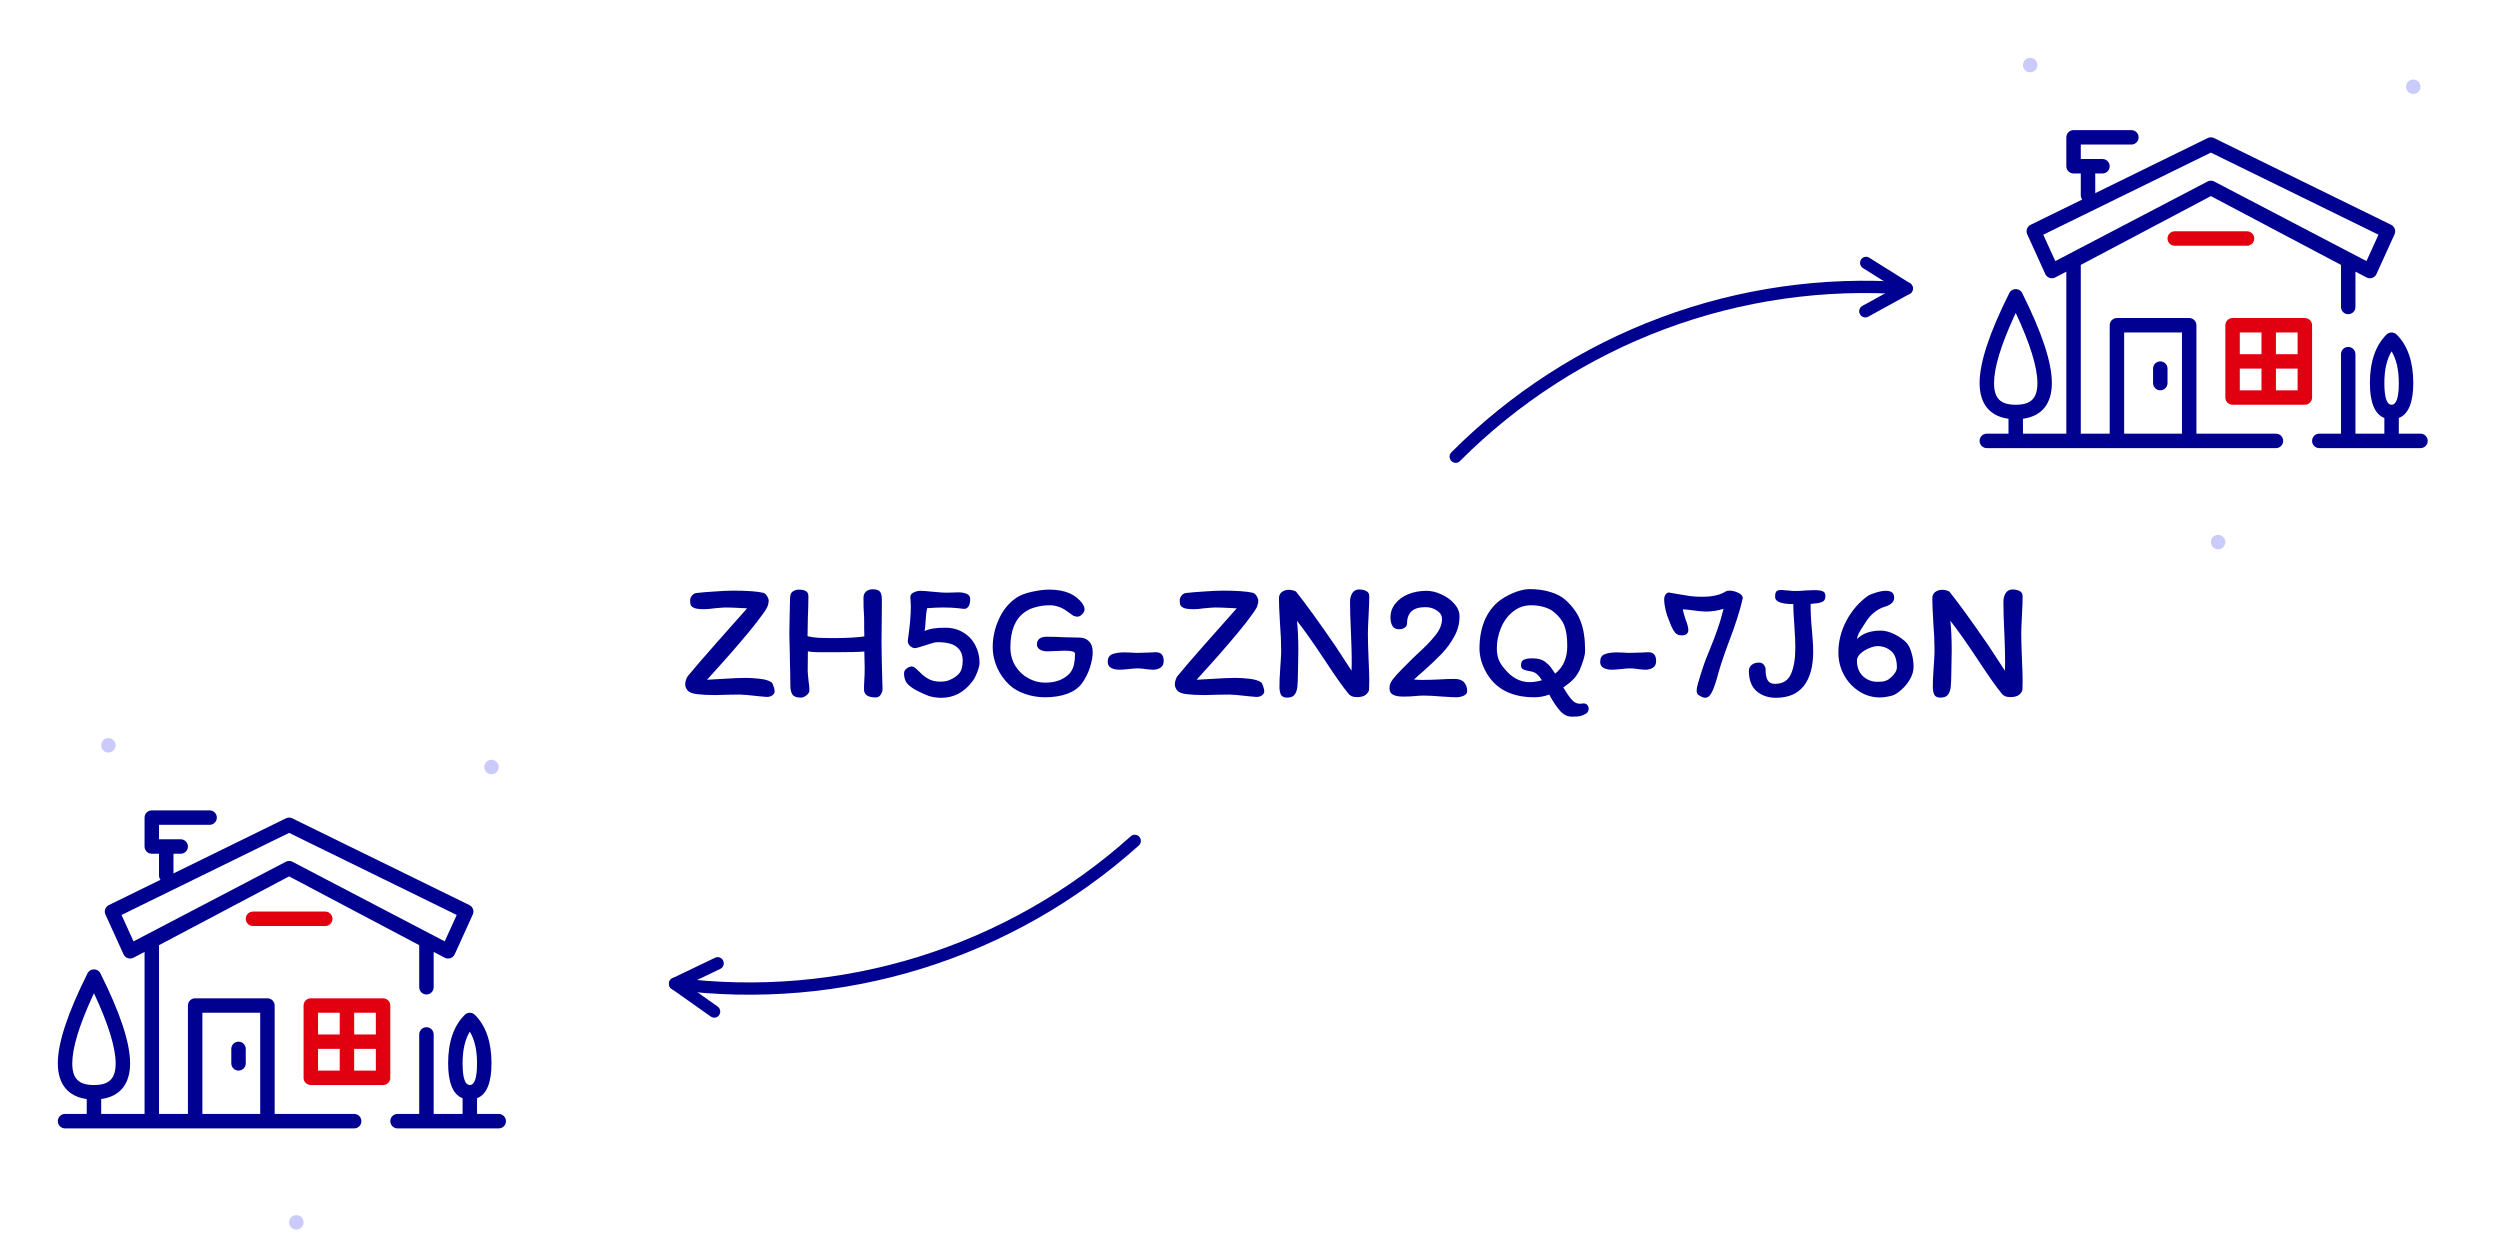 <svg width="147" height="74" viewBox="0 0 147 74" fill="none" xmlns="http://www.w3.org/2000/svg">
<path fill-rule="evenodd" clip-rule="evenodd" d="M28.9 45.525C28.666 45.525 28.475 45.334 28.475 45.1C28.475 44.866 28.666 44.675 28.9 44.675C29.134 44.675 29.325 44.866 29.325 45.1C29.325 45.334 29.134 45.525 28.9 45.525ZM17.425 72.3C17.191 72.3 17 72.109 17 71.875C17 71.641 17.191 71.45 17.425 71.45C17.659 71.45 17.85 71.641 17.85 71.875C17.85 72.109 17.659 72.3 17.425 72.3ZM6.375 44.25C6.141 44.25 5.95 44.059 5.95 43.825C5.95 43.591 6.141 43.4 6.375 43.4C6.609 43.4 6.8 43.591 6.8 43.825C6.8 44.059 6.609 44.25 6.375 44.25Z" fill="#CACAFB"/>
<path fill-rule="evenodd" clip-rule="evenodd" d="M22.525 58.7C22.76 58.7 22.95 58.89 22.95 59.125V63.375C22.95 63.61 22.76 63.8 22.525 63.8H18.275C18.04 63.8 17.85 63.61 17.85 63.375V59.125C17.85 58.89 18.04 58.7 18.275 58.7H22.525ZM19.975 61.675H18.7V62.95H19.975V61.675ZM22.1 61.675H20.825V62.95H22.1V61.675ZM19.975 59.55H18.7V60.825H19.975V59.55ZM22.1 59.55H20.825V60.825H22.1V59.55ZM19.125 53.6C19.36 53.6 19.55 53.79 19.55 54.025C19.55 54.26 19.36 54.45 19.125 54.45H14.875C14.64 54.45 14.45 54.26 14.45 54.025C14.45 53.79 14.64 53.6 14.875 53.6H19.125Z" fill="#E1000F"/>
<path fill-rule="evenodd" clip-rule="evenodd" d="M12.325 47.65C12.56 47.65 12.75 47.84 12.75 48.075C12.75 48.31 12.56 48.5 12.325 48.5H9.35V49.35H10.625C10.843 49.35 11.023 49.514 11.047 49.725L11.05 49.775C11.05 50.01 10.86 50.2 10.625 50.2H10.2V51.357L16.813 48.118L16.859 48.099C16.866 48.097 16.87 48.096 16.873 48.094C16.915 48.081 16.958 48.075 17 48.075C17.042 48.075 17.085 48.081 17.126 48.094L17.132 48.096L17.141 48.099L17.187 48.118L27.599 53.218C27.806 53.319 27.895 53.566 27.799 53.776L26.737 56.113C26.636 56.335 26.369 56.427 26.153 56.314L25.5 55.973V58.05C25.5 58.285 25.31 58.475 25.075 58.475C24.84 58.475 24.65 58.285 24.65 58.05V55.576L17 51.531L9.35 55.575V65.5H11.05V59.125C11.05 58.89 11.24 58.7 11.475 58.7H15.725C15.96 58.7 16.15 58.89 16.15 59.125V65.5H20.825C21.06 65.5 21.25 65.69 21.25 65.925C21.25 66.16 21.06 66.35 20.825 66.35H3.825C3.59 66.35 3.4 66.16 3.4 65.925C3.4 65.69 3.59 65.5 3.825 65.5H5.1L5.1 64.623C4.001 64.478 3.4 63.744 3.4 62.525C3.4 61.309 3.984 59.556 5.145 57.235L5.151 57.224L5.162 57.204L5.177 57.18C5.182 57.173 5.187 57.167 5.193 57.16C5.198 57.154 5.203 57.147 5.209 57.141C5.214 57.135 5.219 57.13 5.224 57.124C5.23 57.119 5.235 57.114 5.241 57.109C5.247 57.103 5.253 57.098 5.26 57.093L5.28 57.077L5.303 57.062L5.335 57.045L5.34 57.042C5.349 57.038 5.358 57.034 5.368 57.03L5.376 57.027L5.385 57.024C5.392 57.021 5.399 57.019 5.406 57.017C5.415 57.014 5.424 57.012 5.434 57.01L5.442 57.008C5.469 57.003 5.495 57 5.521 57H5.529C5.544 57 5.56 57.001 5.576 57.003L5.608 57.008L5.616 57.01C5.626 57.012 5.635 57.014 5.644 57.017L5.654 57.02L5.665 57.024C5.671 57.026 5.676 57.028 5.682 57.03C5.692 57.034 5.701 57.038 5.71 57.042L5.715 57.045L5.746 57.062L5.77 57.077C5.776 57.082 5.783 57.087 5.79 57.093C5.796 57.098 5.803 57.103 5.809 57.109C5.815 57.114 5.82 57.119 5.826 57.124C5.831 57.13 5.836 57.135 5.841 57.141C5.847 57.147 5.852 57.154 5.857 57.16L5.873 57.18L5.888 57.203L5.899 57.224L5.905 57.235C7.066 59.556 7.65 61.309 7.65 62.525C7.65 63.744 7.049 64.478 5.95 64.623L5.95 65.5H8.5V55.973L7.847 56.314C7.631 56.427 7.364 56.335 7.263 56.113L6.201 53.776C6.105 53.566 6.194 53.319 6.401 53.218L9.436 51.731C9.382 51.66 9.35 51.571 9.35 51.475V50.2H8.925C8.69 50.2 8.5 50.01 8.5 49.775V48.075C8.5 47.84 8.69 47.65 8.925 47.65H12.325ZM27.65 59.551C27.75 59.557 27.849 59.598 27.925 59.675C28.581 60.33 28.9 61.288 28.9 62.525C28.9 63.624 28.634 64.352 28.05 64.576L28.05 65.5H29.325C29.56 65.5 29.75 65.69 29.75 65.925C29.75 66.16 29.56 66.35 29.325 66.35H23.375C23.14 66.35 22.95 66.16 22.95 65.925C22.95 65.69 23.14 65.5 23.375 65.5H24.65V60.825C24.65 60.59 24.84 60.4 25.075 60.4C25.31 60.4 25.5 60.59 25.5 60.825V65.5H27.2L27.2 64.576C26.616 64.352 26.35 63.625 26.35 62.525C26.35 61.288 26.669 60.33 27.325 59.675C27.401 59.598 27.5 59.557 27.6 59.551H27.65ZM15.3 59.55H11.9V65.5H15.3V59.55ZM27.625 60.66L27.61 60.684C27.339 61.143 27.2 61.753 27.2 62.525C27.2 63.418 27.36 63.773 27.596 63.798L27.625 63.8L27.654 63.798C27.89 63.773 28.05 63.418 28.05 62.525C28.05 61.74 27.906 61.121 27.625 60.66ZM5.525 58.4L5.441 58.582C4.645 60.313 4.25 61.634 4.25 62.525C4.25 63.424 4.626 63.8 5.525 63.8L5.613 63.799C6.448 63.774 6.8 63.394 6.8 62.525C6.8 61.603 6.377 60.22 5.525 58.4ZM14.025 61.25C14.26 61.25 14.45 61.44 14.45 61.675V62.525C14.45 62.76 14.26 62.95 14.025 62.95C13.79 62.95 13.6 62.76 13.6 62.525V61.675C13.6 61.44 13.79 61.25 14.025 61.25ZM17 48.973L7.145 53.8L7.851 55.352L16.803 50.673L16.819 50.665L16.826 50.662L16.832 50.66L16.836 50.658L16.861 50.648C16.868 50.646 16.876 50.644 16.883 50.641C16.887 50.64 16.891 50.639 16.895 50.638L16.909 50.635C16.916 50.633 16.923 50.632 16.929 50.631C16.935 50.63 16.941 50.629 16.946 50.628L16.956 50.627C16.962 50.627 16.969 50.626 16.975 50.626L16.982 50.625L17.011 50.625L17.021 50.626C17.029 50.626 17.038 50.627 17.046 50.627C17.047 50.628 17.049 50.628 17.051 50.628C17.059 50.629 17.065 50.63 17.07 50.631C17.074 50.632 17.078 50.632 17.082 50.633L17.09 50.634L17.096 50.636C17.097 50.636 17.099 50.637 17.102 50.637C17.109 50.639 17.113 50.64 17.117 50.641C17.12 50.642 17.124 50.643 17.127 50.645L17.139 50.648L17.168 50.66L17.176 50.663L17.183 50.666L17.197 50.673L26.149 55.352L26.855 53.8L17 48.973Z" fill="#000091"/>
<path fill-rule="evenodd" clip-rule="evenodd" d="M141.9 5.525C141.666 5.525 141.475 5.334 141.475 5.1C141.475 4.866 141.666 4.675 141.9 4.675C142.134 4.675 142.325 4.866 142.325 5.1C142.325 5.334 142.134 5.525 141.9 5.525ZM130.425 32.3C130.191 32.3 130 32.109 130 31.875C130 31.641 130.191 31.45 130.425 31.45C130.659 31.45 130.85 31.641 130.85 31.875C130.85 32.109 130.659 32.3 130.425 32.3ZM119.375 4.25C119.141 4.25 118.95 4.059 118.95 3.825C118.95 3.591 119.141 3.4 119.375 3.4C119.609 3.4 119.8 3.591 119.8 3.825C119.8 4.059 119.609 4.25 119.375 4.25Z" fill="#CACAFB"/>
<path fill-rule="evenodd" clip-rule="evenodd" d="M135.525 18.7C135.76 18.7 135.95 18.89 135.95 19.125V23.375C135.95 23.61 135.76 23.8 135.525 23.8H131.275C131.04 23.8 130.85 23.61 130.85 23.375V19.125C130.85 18.89 131.04 18.7 131.275 18.7H135.525ZM132.975 21.675H131.7V22.95H132.975V21.675ZM135.1 21.675H133.825V22.95H135.1V21.675ZM132.975 19.55H131.7V20.825H132.975V19.55ZM135.1 19.55H133.825V20.825H135.1V19.55ZM132.125 13.6C132.36 13.6 132.55 13.79 132.55 14.025C132.55 14.26 132.36 14.45 132.125 14.45H127.875C127.64 14.45 127.45 14.26 127.45 14.025C127.45 13.79 127.64 13.6 127.875 13.6H132.125Z" fill="#E1000F"/>
<path fill-rule="evenodd" clip-rule="evenodd" d="M125.325 7.65C125.56 7.65 125.75 7.84 125.75 8.075C125.75 8.31 125.56 8.5 125.325 8.5H122.35V9.35H123.625C123.843 9.35 124.023 9.514 124.047 9.725L124.05 9.775C124.05 10.01 123.86 10.2 123.625 10.2H123.2V11.357L129.813 8.118L129.859 8.099C129.866 8.097 129.87 8.095 129.873 8.094C129.915 8.081 129.958 8.075 130 8.075C130.042 8.075 130.085 8.081 130.126 8.094L130.132 8.096L130.141 8.099L130.187 8.118L140.599 13.218C140.806 13.319 140.895 13.566 140.799 13.776L139.737 16.113C139.636 16.335 139.369 16.427 139.153 16.314L138.5 15.973V18.05C138.5 18.285 138.31 18.475 138.075 18.475C137.84 18.475 137.65 18.285 137.65 18.05V15.576L130 11.531L122.35 15.575V25.5H124.05V19.125C124.05 18.89 124.24 18.7 124.475 18.7H128.725C128.96 18.7 129.15 18.89 129.15 19.125V25.5H133.825C134.06 25.5 134.25 25.69 134.25 25.925C134.25 26.16 134.06 26.35 133.825 26.35H116.825C116.59 26.35 116.4 26.16 116.4 25.925C116.4 25.69 116.59 25.5 116.825 25.5H118.1L118.1 24.623C117.001 24.478 116.4 23.744 116.4 22.525C116.4 21.309 116.984 19.556 118.145 17.235L118.151 17.224L118.162 17.204L118.177 17.18C118.182 17.174 118.187 17.167 118.193 17.16C118.198 17.154 118.203 17.147 118.209 17.141C118.214 17.135 118.219 17.13 118.224 17.125C118.23 17.119 118.235 17.114 118.241 17.109C118.247 17.103 118.253 17.098 118.26 17.093L118.28 17.077L118.303 17.062L118.335 17.045L118.34 17.042C118.349 17.038 118.358 17.034 118.368 17.03L118.376 17.027L118.385 17.024C118.392 17.021 118.399 17.019 118.406 17.017C118.415 17.014 118.424 17.012 118.434 17.01L118.442 17.008C118.469 17.003 118.495 17 118.521 17H118.529C118.544 17 118.56 17.001 118.576 17.003L118.608 17.008L118.616 17.01C118.626 17.012 118.635 17.014 118.644 17.017L118.654 17.02L118.665 17.024C118.671 17.026 118.676 17.028 118.682 17.03C118.692 17.034 118.701 17.038 118.71 17.042L118.715 17.045L118.746 17.062L118.77 17.077C118.776 17.082 118.783 17.087 118.79 17.093C118.797 17.098 118.803 17.103 118.809 17.109C118.815 17.114 118.82 17.119 118.826 17.124C118.831 17.13 118.836 17.135 118.841 17.141C118.847 17.147 118.852 17.154 118.857 17.16L118.873 17.18L118.888 17.203L118.899 17.224L118.905 17.235C120.066 19.556 120.65 21.309 120.65 22.525C120.65 23.744 120.049 24.478 118.95 24.623L118.95 25.5H121.5V15.973L120.847 16.314C120.631 16.427 120.364 16.335 120.263 16.113L119.201 13.776C119.105 13.566 119.194 13.319 119.401 13.218L122.436 11.731C122.382 11.66 122.35 11.571 122.35 11.475V10.2H121.925C121.69 10.2 121.5 10.01 121.5 9.775V8.075C121.5 7.84 121.69 7.65 121.925 7.65H125.325ZM140.65 19.551C140.75 19.557 140.849 19.598 140.926 19.674C141.581 20.33 141.9 21.288 141.9 22.525C141.9 23.624 141.634 24.352 141.05 24.576L141.05 25.5H142.325C142.56 25.5 142.75 25.69 142.75 25.925C142.75 26.16 142.56 26.35 142.325 26.35H136.375C136.14 26.35 135.95 26.16 135.95 25.925C135.95 25.69 136.14 25.5 136.375 25.5H137.65V20.825C137.65 20.59 137.84 20.4 138.075 20.4C138.31 20.4 138.5 20.59 138.5 20.825V25.5H140.2L140.2 24.576C139.616 24.352 139.35 23.625 139.35 22.525C139.35 21.288 139.669 20.33 140.324 19.674C140.401 19.598 140.5 19.557 140.6 19.551H140.65ZM128.3 19.55H124.9V25.5H128.3V19.55ZM140.625 20.66L140.61 20.684C140.339 21.143 140.2 21.753 140.2 22.525C140.2 23.418 140.36 23.773 140.596 23.799L140.625 23.8L140.654 23.799C140.89 23.773 141.05 23.418 141.05 22.525C141.05 21.74 140.906 21.122 140.625 20.66ZM118.525 18.4L118.441 18.582C117.645 20.313 117.25 21.634 117.25 22.525C117.25 23.424 117.626 23.8 118.525 23.8L118.613 23.799C119.448 23.774 119.8 23.394 119.8 22.525C119.8 21.603 119.377 20.22 118.525 18.4ZM127.025 21.25C127.26 21.25 127.45 21.44 127.45 21.675V22.525C127.45 22.76 127.26 22.95 127.025 22.95C126.79 22.95 126.6 22.76 126.6 22.525V21.675C126.6 21.44 126.79 21.25 127.025 21.25ZM130 8.973L120.145 13.8L120.851 15.352L129.803 10.673L129.819 10.665L129.826 10.662L129.832 10.66L129.836 10.658L129.861 10.649C129.868 10.646 129.876 10.643 129.883 10.641C129.887 10.64 129.891 10.639 129.895 10.638L129.909 10.635C129.916 10.633 129.923 10.632 129.929 10.631C129.935 10.63 129.94 10.629 129.946 10.628L129.956 10.627C129.962 10.627 129.969 10.626 129.975 10.626L129.982 10.625L130.011 10.625L130.021 10.626C130.029 10.626 130.037 10.627 130.046 10.627C130.047 10.628 130.049 10.628 130.051 10.628C130.059 10.629 130.065 10.63 130.07 10.631C130.074 10.632 130.078 10.632 130.082 10.633L130.09 10.634L130.096 10.636C130.097 10.636 130.1 10.637 130.102 10.637C130.109 10.639 130.113 10.64 130.117 10.641C130.12 10.642 130.124 10.643 130.127 10.645L130.139 10.649L130.168 10.66L130.176 10.663L130.183 10.666L130.197 10.673L139.149 15.352L139.855 13.8L130 8.973Z" fill="#000091"/>
<path fill-rule="evenodd" clip-rule="evenodd" d="M85.339 27.106C85.478 27.249 85.702 27.253 85.841 27.114C89.268 23.68 93.379 21.033 97.905 19.345C102.431 17.657 107.269 16.967 112.102 17.32C112.298 17.334 112.466 17.184 112.477 16.985C112.489 16.787 112.339 16.614 112.144 16.599C107.211 16.239 102.273 16.944 97.653 18.667C93.034 20.389 88.838 23.092 85.34 26.596C85.201 26.735 85.201 26.963 85.339 27.106Z" fill="#000091"/>
<path fill-rule="evenodd" clip-rule="evenodd" d="M109.366 18.475C109.461 18.651 109.677 18.717 109.848 18.623L112.295 17.277C112.406 17.217 112.475 17.1 112.478 16.971C112.48 16.842 112.415 16.721 112.306 16.653L109.91 15.153C109.742 15.048 109.524 15.1 109.423 15.27C109.322 15.439 109.376 15.661 109.544 15.766L111.414 16.937L109.505 17.987C109.333 18.081 109.271 18.3 109.366 18.475Z" fill="#000091"/>
<path fill-rule="evenodd" clip-rule="evenodd" d="M66.993 49.205C66.863 49.055 66.639 49.039 66.493 49.17C62.88 52.408 58.628 54.822 54.015 56.256C49.402 57.69 44.533 58.11 39.727 57.489C39.533 57.463 39.357 57.603 39.335 57.801C39.312 57.999 39.452 58.18 39.646 58.205C44.551 58.839 49.521 58.41 54.229 56.947C58.937 55.484 63.277 53.019 66.964 49.715C67.111 49.584 67.124 49.356 66.993 49.205Z" fill="#000091"/>
<path fill-rule="evenodd" clip-rule="evenodd" d="M42.523 56.487C42.439 56.306 42.227 56.228 42.05 56.313L39.533 57.52C39.419 57.574 39.343 57.687 39.333 57.816C39.324 57.944 39.382 58.069 39.487 58.143L41.796 59.774C41.958 59.888 42.178 59.848 42.288 59.684C42.399 59.521 42.357 59.296 42.195 59.181L40.393 57.909L42.358 56.967C42.534 56.882 42.608 56.667 42.523 56.487Z" fill="#000091"/>
<path d="M41.03 40.82C40.737 40.793 40.54 40.723 40.44 40.61C40.34 40.49 40.29 40.367 40.29 40.24C40.29 40.16 40.307 40.07 40.34 39.97C40.373 39.87 40.407 39.8 40.44 39.76C40.753 39.373 41.34 38.693 42.2 37.72C43.06 36.747 43.637 36.097 43.93 35.77L43.54 35.75C43.187 35.73 42.89 35.72 42.65 35.72C42.563 35.72 42.343 35.737 41.99 35.77C41.77 35.803 41.57 35.82 41.39 35.82C41.13 35.82 40.94 35.797 40.82 35.75C40.707 35.697 40.637 35.637 40.61 35.57C40.59 35.503 40.58 35.41 40.58 35.29C40.58 35.203 40.613 35.117 40.68 35.03C40.753 34.937 40.84 34.883 40.94 34.87C41.207 34.837 41.563 34.807 42.01 34.78C42.457 34.747 42.82 34.73 43.1 34.73C43.947 34.73 44.543 34.773 44.89 34.86C44.977 34.887 45.05 34.953 45.11 35.06C45.17 35.167 45.2 35.25 45.2 35.31C45.2 35.39 45.187 35.473 45.16 35.56C45.14 35.647 45.11 35.72 45.07 35.78C44.983 35.933 44.783 36.213 44.47 36.62C44.157 37.02 43.823 37.423 43.47 37.83C43.097 38.27 42.713 38.707 42.32 39.14C41.933 39.573 41.683 39.85 41.57 39.97C41.757 39.963 42.043 39.947 42.43 39.92C43.057 39.88 43.527 39.86 43.84 39.86C44.087 39.86 44.36 39.877 44.66 39.91C44.967 39.943 45.197 40.01 45.35 40.11C45.397 40.137 45.44 40.213 45.48 40.34C45.527 40.467 45.55 40.57 45.55 40.65C45.55 40.737 45.507 40.813 45.42 40.88C45.34 40.947 45.227 40.98 45.08 40.98C45.067 40.98 44.92 40.967 44.64 40.94C44.06 40.873 43.677 40.84 43.49 40.84L42.78 40.85C42.46 40.863 42.217 40.87 42.05 40.87C41.643 40.87 41.303 40.853 41.03 40.82ZM50.823 37.42C50.817 37.313 50.813 37.153 50.813 36.94V36.56C50.813 36.307 50.807 36.117 50.793 35.99C50.78 35.883 50.773 35.607 50.773 35.16C50.773 35 50.82 34.877 50.913 34.79C51.013 34.697 51.147 34.65 51.313 34.65C51.527 34.65 51.67 34.697 51.743 34.79C51.817 34.883 51.853 35.037 51.853 35.25V35.63L51.843 36.73C51.837 36.943 51.833 37.263 51.833 37.69L51.843 38.51C51.85 38.637 51.853 38.813 51.853 39.04C51.853 39.22 51.86 39.477 51.873 39.81C51.887 40.117 51.893 40.347 51.893 40.5C51.893 40.627 51.857 40.743 51.783 40.85C51.717 40.957 51.623 41.01 51.503 41.01C51.037 41.01 50.803 40.853 50.803 40.54C50.803 40.367 50.81 40.173 50.823 39.96C50.837 39.807 50.843 39.573 50.843 39.26C50.843 39.04 50.837 38.723 50.823 38.31C50.51 38.337 49.97 38.35 49.203 38.35C48.723 38.35 48.35 38.35 48.083 38.35C47.817 38.343 47.623 38.327 47.503 38.3L47.493 39.45C47.493 39.523 47.51 39.72 47.543 40.04C47.577 40.253 47.593 40.44 47.593 40.6C47.593 40.7 47.533 40.797 47.413 40.89C47.3 40.977 47.193 41.02 47.093 41.02C46.853 41.02 46.69 40.963 46.603 40.85C46.517 40.73 46.473 40.55 46.473 40.31L46.463 39.52C46.457 39.427 46.453 39.297 46.453 39.13C46.453 38.883 46.447 38.547 46.433 38.12C46.42 37.733 46.413 37.453 46.413 37.28C46.413 37.02 46.42 36.657 46.433 36.19C46.447 35.75 46.453 35.423 46.453 35.21C46.453 34.997 46.507 34.853 46.613 34.78C46.72 34.707 46.84 34.67 46.973 34.67C47.347 34.67 47.533 34.793 47.533 35.04C47.533 35.48 47.523 35.9 47.503 36.3C47.49 36.807 47.483 37.177 47.483 37.41C47.677 37.457 47.88 37.487 48.093 37.5C48.307 37.513 48.607 37.52 48.993 37.52C49.78 37.52 50.39 37.487 50.823 37.42ZM54.517 35.76C54.471 35.947 54.441 36.193 54.427 36.5C54.414 36.767 54.394 36.967 54.367 37.1C54.56 37.02 54.744 36.97 54.917 36.95C55.09 36.923 55.31 36.91 55.577 36.91C55.99 36.91 56.35 37.007 56.657 37.2C56.964 37.387 57.197 37.64 57.357 37.96C57.517 38.273 57.597 38.61 57.597 38.97C57.597 39.11 57.55 39.3 57.457 39.54C57.364 39.773 57.267 39.953 57.167 40.08C56.934 40.387 56.664 40.623 56.357 40.79C56.05 40.95 55.717 41.03 55.357 41.03C55.084 41.03 54.834 40.993 54.607 40.92C54.387 40.84 54.151 40.733 53.897 40.6C53.637 40.46 53.447 40.317 53.327 40.17C53.214 40.017 53.157 39.827 53.157 39.6C53.157 39.48 53.207 39.383 53.307 39.31C53.414 39.23 53.514 39.19 53.607 39.19C53.667 39.19 53.721 39.207 53.767 39.24C53.814 39.273 53.891 39.34 53.997 39.44L54.247 39.68C54.407 39.813 54.564 39.913 54.717 39.98C54.877 40.047 55.071 40.08 55.297 40.08C55.504 40.08 55.67 40.053 55.797 40C56.05 39.9 56.247 39.77 56.387 39.61C56.534 39.45 56.607 39.193 56.607 38.84C56.607 38.5 56.494 38.237 56.267 38.05C56.041 37.857 55.657 37.76 55.117 37.76C55.044 37.76 54.937 37.78 54.797 37.82C54.657 37.86 54.52 37.903 54.387 37.95C54.067 38.057 53.87 38.11 53.797 38.11C53.704 38.11 53.611 38.07 53.517 37.99C53.424 37.91 53.377 37.803 53.377 37.67C53.497 36.863 53.557 36.193 53.557 35.66L53.547 35.41C53.534 35.29 53.527 35.19 53.527 35.11C53.527 34.99 53.59 34.9 53.717 34.84C53.85 34.773 53.987 34.74 54.127 34.74C54.247 34.74 54.507 34.76 54.907 34.8L55.387 34.84C55.447 34.847 55.537 34.85 55.657 34.85L56.027 34.84C56.1 34.833 56.207 34.83 56.347 34.83C56.547 34.83 56.714 34.86 56.847 34.92C56.98 34.98 57.047 35.077 57.047 35.21C57.047 35.417 57.014 35.567 56.947 35.66C56.88 35.753 56.804 35.8 56.717 35.8C56.637 35.8 56.504 35.787 56.317 35.76C56.071 35.733 55.781 35.72 55.447 35.72C55.214 35.72 54.904 35.733 54.517 35.76ZM63.091 36.19C63.058 36.163 62.951 36.087 62.771 35.96C62.591 35.827 62.418 35.733 62.251 35.68C62.084 35.62 61.908 35.59 61.721 35.59C61.434 35.59 61.161 35.627 60.901 35.7C60.641 35.767 60.418 35.87 60.231 36.01C59.684 36.41 59.411 37.093 59.411 38.06C59.411 38.48 59.511 38.85 59.711 39.17C59.911 39.483 60.168 39.723 60.481 39.89C60.794 40.057 61.118 40.14 61.451 40.14C61.784 40.14 62.074 40.09 62.321 39.99C62.568 39.883 62.764 39.747 62.911 39.58C63.031 39.427 63.111 39.257 63.151 39.07C63.191 38.877 63.211 38.667 63.211 38.44C63.211 38.373 63.158 38.327 63.051 38.3C62.944 38.273 62.791 38.26 62.591 38.26C62.491 38.26 62.314 38.267 62.061 38.28L61.601 38.3C61.408 38.3 61.254 38.263 61.141 38.19C61.028 38.117 60.971 38.02 60.971 37.9C60.971 37.593 61.168 37.44 61.561 37.44C61.881 37.44 62.218 37.45 62.571 37.47C63.011 37.483 63.311 37.49 63.471 37.49C63.704 37.49 63.891 37.563 64.031 37.71C64.178 37.857 64.251 38.07 64.251 38.35C64.251 38.617 64.194 38.923 64.081 39.27C63.968 39.61 63.811 39.917 63.611 40.19C63.411 40.457 63.121 40.66 62.741 40.8C62.361 40.933 61.931 41 61.451 41C61.058 41 60.671 40.937 60.291 40.81C59.918 40.683 59.608 40.507 59.361 40.28C59.054 39.993 58.811 39.653 58.631 39.26C58.458 38.86 58.371 38.463 58.371 38.07C58.371 37.483 58.494 36.923 58.741 36.39C58.988 35.85 59.338 35.43 59.791 35.13C59.991 34.997 60.281 34.887 60.661 34.8C61.048 34.713 61.394 34.67 61.701 34.67C62.614 34.67 63.264 34.947 63.651 35.5C63.731 35.62 63.771 35.727 63.771 35.82C63.771 35.927 63.724 36.027 63.631 36.12C63.538 36.213 63.444 36.26 63.351 36.26C63.311 36.26 63.264 36.253 63.211 36.24C63.158 36.227 63.118 36.21 63.091 36.19ZM67.965 38.35C68.272 38.35 68.425 38.523 68.425 38.87C68.425 39.05 68.362 39.18 68.235 39.26C68.115 39.34 67.965 39.38 67.785 39.38C67.732 39.38 67.675 39.377 67.615 39.37C67.555 39.363 67.492 39.357 67.425 39.35C67.225 39.317 67.045 39.3 66.885 39.3C66.772 39.3 66.602 39.313 66.375 39.34C66.135 39.367 65.952 39.38 65.825 39.38C65.645 39.38 65.485 39.347 65.345 39.28C65.205 39.207 65.135 39.087 65.135 38.92C65.135 38.687 65.222 38.537 65.395 38.47C65.569 38.397 65.812 38.36 66.125 38.36L66.455 38.37C66.615 38.383 66.739 38.39 66.825 38.39L67.555 38.37L67.965 38.35ZM69.819 40.82C69.526 40.793 69.329 40.723 69.229 40.61C69.129 40.49 69.079 40.367 69.079 40.24C69.079 40.16 69.096 40.07 69.129 39.97C69.162 39.87 69.196 39.8 69.229 39.76C69.542 39.373 70.129 38.693 70.989 37.72C71.849 36.747 72.426 36.097 72.719 35.77L72.329 35.75C71.976 35.73 71.679 35.72 71.439 35.72C71.352 35.72 71.132 35.737 70.779 35.77C70.559 35.803 70.359 35.82 70.179 35.82C69.919 35.82 69.729 35.797 69.609 35.75C69.496 35.697 69.426 35.637 69.399 35.57C69.379 35.503 69.369 35.41 69.369 35.29C69.369 35.203 69.402 35.117 69.469 35.03C69.542 34.937 69.629 34.883 69.729 34.87C69.996 34.837 70.352 34.807 70.799 34.78C71.246 34.747 71.609 34.73 71.889 34.73C72.736 34.73 73.332 34.773 73.679 34.86C73.766 34.887 73.839 34.953 73.899 35.06C73.959 35.167 73.989 35.25 73.989 35.31C73.989 35.39 73.976 35.473 73.949 35.56C73.929 35.647 73.899 35.72 73.859 35.78C73.772 35.933 73.572 36.213 73.259 36.62C72.946 37.02 72.612 37.423 72.259 37.83C71.886 38.27 71.502 38.707 71.109 39.14C70.722 39.573 70.472 39.85 70.359 39.97C70.546 39.963 70.832 39.947 71.219 39.92C71.846 39.88 72.316 39.86 72.629 39.86C72.876 39.86 73.149 39.877 73.449 39.91C73.756 39.943 73.986 40.01 74.139 40.11C74.186 40.137 74.229 40.213 74.269 40.34C74.316 40.467 74.339 40.57 74.339 40.65C74.339 40.737 74.296 40.813 74.209 40.88C74.129 40.947 74.016 40.98 73.869 40.98C73.856 40.98 73.709 40.967 73.429 40.94C72.849 40.873 72.466 40.84 72.279 40.84L71.569 40.85C71.249 40.863 71.006 40.87 70.839 40.87C70.432 40.87 70.092 40.853 69.819 40.82ZM79.382 35.38C79.382 35.187 79.426 35.02 79.512 34.88C79.606 34.733 79.742 34.66 79.922 34.66C80.076 34.66 80.212 34.69 80.332 34.75C80.452 34.81 80.512 34.91 80.512 35.05C80.512 35.323 80.499 35.707 80.472 36.2C80.446 36.68 80.432 37.037 80.432 37.27C80.432 37.637 80.446 38.127 80.472 38.74C80.499 39.327 80.512 39.757 80.512 40.03C80.512 40.25 80.509 40.413 80.502 40.52C80.502 40.627 80.442 40.733 80.322 40.84C80.209 40.94 80.032 40.99 79.792 40.99C79.666 40.99 79.556 40.97 79.462 40.93C79.376 40.883 79.316 40.833 79.282 40.78C78.969 40.4 78.512 39.753 77.912 38.84C77.239 37.82 76.689 37.04 76.262 36.5C76.316 36.98 76.342 37.567 76.342 38.26C76.342 38.567 76.336 38.967 76.322 39.46C76.316 39.947 76.302 40.267 76.282 40.42C76.256 40.613 76.196 40.763 76.102 40.87C76.016 40.97 75.876 41.02 75.682 41.02C75.536 41.02 75.426 40.98 75.352 40.9C75.286 40.813 75.246 40.667 75.232 40.46C75.226 40.187 75.242 39.777 75.282 39.23C75.289 39.143 75.299 38.993 75.312 38.78C75.326 38.567 75.332 38.377 75.332 38.21C75.332 37.75 75.309 37.223 75.262 36.63C75.222 35.977 75.202 35.493 75.202 35.18C75.202 35.02 75.259 34.897 75.372 34.81C75.492 34.723 75.629 34.68 75.782 34.68C75.916 34.68 76.056 34.713 76.202 34.78C76.776 35.5 77.552 36.573 78.532 38L79.472 39.44C79.479 39.333 79.482 39.183 79.482 38.99C79.482 38.65 79.476 38.283 79.462 37.89C79.449 37.497 79.439 37.23 79.432 37.09C79.399 36.443 79.382 35.873 79.382 35.38ZM83.141 39.96C83.367 39.973 83.517 39.98 83.591 39.98C83.817 39.98 84.017 39.977 84.191 39.97C84.371 39.963 84.524 39.957 84.65 39.95C84.977 39.93 85.27 39.92 85.531 39.92C85.784 39.92 85.971 39.987 86.091 40.12C86.21 40.253 86.27 40.43 86.27 40.65C86.27 40.757 86.201 40.843 86.061 40.91C85.921 40.97 85.777 41 85.63 41C85.504 41 85.24 40.987 84.841 40.96C84.361 40.92 83.984 40.9 83.71 40.9C83.564 40.9 83.391 40.91 83.191 40.93C83.111 40.937 83.014 40.943 82.9 40.95C82.787 40.957 82.66 40.96 82.52 40.96C82.254 40.96 82.05 40.923 81.91 40.85C81.77 40.777 81.701 40.643 81.701 40.45C81.701 40.283 81.767 40.113 81.9 39.94C82.034 39.767 82.221 39.56 82.46 39.32L82.701 39.08C82.807 38.967 83.004 38.773 83.29 38.5C83.764 38.073 84.13 37.697 84.391 37.37C84.657 37.043 84.79 36.72 84.79 36.4C84.79 36.193 84.691 36.027 84.49 35.9C84.297 35.767 84.074 35.7 83.82 35.7C83.434 35.7 83.154 35.787 82.981 35.96C82.814 36.127 82.731 36.37 82.731 36.69C82.731 36.77 82.684 36.843 82.591 36.91C82.504 36.97 82.394 37 82.26 37C82.074 37 81.944 36.933 81.871 36.8C81.797 36.667 81.76 36.503 81.76 36.31C81.76 36.003 81.854 35.733 82.04 35.5C82.227 35.26 82.481 35.073 82.8 34.94C83.127 34.807 83.487 34.74 83.88 34.74C84.16 34.74 84.451 34.81 84.751 34.95C85.057 35.083 85.311 35.267 85.51 35.5C85.717 35.727 85.82 35.977 85.82 36.25C85.82 36.663 85.717 37.057 85.51 37.43C85.304 37.803 85.061 38.137 84.781 38.43C84.507 38.717 84.15 39.057 83.71 39.45C83.497 39.63 83.307 39.8 83.141 39.96ZM89.954 34.64C90.394 34.64 90.797 34.697 91.164 34.81C91.531 34.917 91.831 35.077 92.064 35.29C92.484 35.67 92.778 36.087 92.944 36.54C93.118 36.987 93.204 37.56 93.204 38.26C93.204 38.407 93.171 38.587 93.104 38.8C93.037 39.013 92.964 39.213 92.884 39.4C92.764 39.633 92.638 39.817 92.504 39.95C92.377 40.083 92.181 40.243 91.914 40.43H91.924C92.144 40.79 92.317 41.037 92.444 41.17C92.578 41.31 92.728 41.38 92.894 41.38C92.948 41.38 92.987 41.377 93.014 41.37C93.034 41.363 93.064 41.36 93.104 41.36C93.204 41.36 93.281 41.39 93.334 41.45C93.388 41.517 93.414 41.593 93.414 41.68C93.414 41.733 93.401 41.783 93.374 41.83C93.354 41.883 93.321 41.923 93.274 41.95C93.141 42.03 93.028 42.08 92.934 42.1C92.841 42.127 92.671 42.14 92.424 42.14C92.164 42.14 91.931 42.023 91.724 41.79C91.524 41.563 91.314 41.247 91.094 40.84C90.808 40.947 90.517 41 90.224 41C88.951 41 88.034 40.56 87.474 39.68C87.321 39.433 87.201 39.177 87.114 38.91C87.034 38.643 86.994 38.383 86.994 38.13C86.994 37.45 87.114 36.857 87.354 36.35C87.601 35.843 87.941 35.453 88.374 35.18C88.627 35.02 88.894 34.89 89.174 34.79C89.461 34.69 89.721 34.64 89.954 34.64ZM90.104 38.71C90.431 38.71 90.677 38.777 90.844 38.91C91.017 39.037 91.151 39.173 91.244 39.32C91.344 39.467 91.411 39.563 91.444 39.61C91.918 39.23 92.154 38.693 92.154 38C92.154 37.48 92.097 37.077 91.984 36.79C91.877 36.503 91.674 36.237 91.374 35.99C91.214 35.857 91.014 35.757 90.774 35.69C90.541 35.623 90.294 35.59 90.034 35.59C89.621 35.59 89.261 35.717 88.954 35.97C88.647 36.217 88.414 36.537 88.254 36.93C88.094 37.317 88.014 37.717 88.014 38.13C88.014 38.377 88.051 38.597 88.124 38.79C88.204 38.977 88.317 39.153 88.464 39.32C88.884 39.847 89.381 40.11 89.954 40.11C90.161 40.11 90.397 40.073 90.664 40C90.571 39.847 90.478 39.73 90.384 39.65C90.297 39.57 90.194 39.517 90.074 39.49C90.028 39.477 89.944 39.46 89.824 39.44C89.704 39.42 89.608 39.387 89.534 39.34C89.468 39.293 89.434 39.223 89.434 39.13C89.434 38.95 89.491 38.837 89.604 38.79C89.718 38.737 89.884 38.71 90.104 38.71ZM96.921 38.35C97.227 38.35 97.38 38.523 97.38 38.87C97.38 39.05 97.317 39.18 97.191 39.26C97.07 39.34 96.921 39.38 96.74 39.38C96.687 39.38 96.63 39.377 96.57 39.37C96.51 39.363 96.447 39.357 96.38 39.35C96.18 39.317 96.001 39.3 95.841 39.3C95.727 39.3 95.557 39.313 95.331 39.34C95.091 39.367 94.907 39.38 94.781 39.38C94.6 39.38 94.441 39.347 94.3 39.28C94.16 39.207 94.091 39.087 94.091 38.92C94.091 38.687 94.177 38.537 94.35 38.47C94.524 38.397 94.767 38.36 95.081 38.36L95.41 38.37C95.57 38.383 95.694 38.39 95.781 38.39L96.51 38.37L96.921 38.35ZM102.474 35.16C102.387 35.567 102.277 35.97 102.144 36.37C102.017 36.77 101.854 37.23 101.654 37.75C101.314 38.663 101.074 39.4 100.934 39.96C100.821 40.34 100.714 40.613 100.614 40.78C100.514 40.947 100.397 41.03 100.264 41.03C100.157 41.03 100.014 40.967 99.834 40.84C99.787 40.78 99.764 40.697 99.764 40.59C99.764 40.503 99.787 40.377 99.834 40.21C99.881 40.037 99.938 39.847 100.004 39.64L100.124 39.28C100.211 38.993 100.357 38.607 100.564 38.12C100.717 37.747 100.854 37.387 100.974 37.04C101.101 36.693 101.224 36.28 101.344 35.8C100.997 35.907 100.654 35.96 100.314 35.96C100.147 35.96 99.894 35.937 99.554 35.89C99.274 35.85 99.074 35.83 98.954 35.83C98.961 35.93 99.011 36.12 99.104 36.4C99.218 36.687 99.274 36.903 99.274 37.05C99.274 37.137 99.244 37.21 99.184 37.27C99.124 37.33 99.028 37.36 98.894 37.36C98.721 37.36 98.588 37.307 98.494 37.2C98.407 37.087 98.334 36.96 98.274 36.82C98.221 36.673 98.181 36.573 98.154 36.52C98.061 36.307 97.987 36.087 97.934 35.86C97.881 35.627 97.854 35.42 97.854 35.24C97.854 35.133 97.881 35.04 97.934 34.96C97.994 34.88 98.061 34.84 98.134 34.84C98.234 34.853 98.384 34.88 98.584 34.92C98.904 34.973 99.171 35.017 99.384 35.05C99.604 35.077 99.838 35.09 100.084 35.09C100.691 35.09 101.157 34.983 101.484 34.77C101.531 34.743 101.601 34.73 101.694 34.73C101.867 34.73 102.041 34.773 102.214 34.86C102.387 34.94 102.474 35.04 102.474 35.16ZM103.815 39.34C103.815 39.647 103.858 39.87 103.945 40.01C104.032 40.143 104.168 40.21 104.355 40.21C104.822 40.21 105.138 40.02 105.305 39.64C105.478 39.26 105.565 38.74 105.565 38.08C105.565 37.76 105.545 37.313 105.505 36.74C105.465 36.193 105.445 35.787 105.445 35.52C104.732 35.52 104.375 35.38 104.375 35.1C104.375 34.933 104.402 34.823 104.455 34.77C104.515 34.717 104.605 34.69 104.725 34.69C104.798 34.69 104.878 34.697 104.965 34.71C105.052 34.717 105.115 34.72 105.155 34.72C105.288 34.74 105.415 34.75 105.535 34.75C105.755 34.75 105.958 34.74 106.145 34.72C106.385 34.707 106.565 34.7 106.685 34.7C106.925 34.7 107.092 34.723 107.185 34.77C107.285 34.817 107.335 34.907 107.335 35.04C107.335 35.18 107.298 35.28 107.225 35.34C107.158 35.393 107.058 35.433 106.925 35.46L106.465 35.51C106.458 35.95 106.485 36.477 106.545 37.09C106.552 37.183 106.565 37.36 106.585 37.62C106.605 37.873 106.615 38.107 106.615 38.32C106.615 39.187 106.432 39.857 106.065 40.33C105.698 40.797 105.152 41.03 104.425 41.03C103.972 41.03 103.592 40.9 103.285 40.64C102.985 40.373 102.835 39.977 102.835 39.45C102.835 39.303 102.888 39.187 102.995 39.1C103.102 39.007 103.245 38.96 103.425 38.96C103.552 38.96 103.648 39.003 103.715 39.09C103.782 39.177 103.815 39.26 103.815 39.34ZM110.747 35.7C110.521 35.787 110.327 35.9 110.167 36.04C110.007 36.173 109.864 36.337 109.737 36.53L109.577 36.78C109.457 36.96 109.367 37.107 109.307 37.22C109.247 37.333 109.207 37.453 109.187 37.58C109.514 37.247 109.981 37.08 110.587 37.08C110.847 37.08 111.121 37.153 111.407 37.3C111.701 37.447 111.937 37.617 112.117 37.81C112.231 37.937 112.324 38.13 112.397 38.39C112.477 38.65 112.517 38.927 112.517 39.22C112.517 39.453 112.447 39.693 112.307 39.94C112.167 40.18 111.994 40.39 111.787 40.57C111.587 40.75 111.401 40.863 111.227 40.91C110.961 40.977 110.731 41.01 110.537 41.01C110.097 41.01 109.691 40.89 109.317 40.65C108.944 40.41 108.647 40.09 108.427 39.69C108.207 39.283 108.097 38.843 108.097 38.37C108.097 37.717 108.254 37.093 108.567 36.5C108.887 35.9 109.307 35.413 109.827 35.04C109.914 34.98 110.067 34.917 110.287 34.85C110.514 34.777 110.714 34.74 110.887 34.74C111.214 34.74 111.377 34.87 111.377 35.13C111.377 35.283 111.321 35.403 111.207 35.49C111.101 35.577 110.947 35.647 110.747 35.7ZM110.347 40.09C110.501 40.09 110.631 40.083 110.737 40.07C110.844 40.05 110.941 40.013 111.027 39.96C111.161 39.867 111.277 39.757 111.377 39.63C111.484 39.497 111.537 39.37 111.537 39.25C111.537 38.79 111.424 38.467 111.197 38.28C110.977 38.093 110.717 37.997 110.417 37.99C110.264 37.99 110.087 38.033 109.887 38.12C109.694 38.2 109.527 38.307 109.387 38.44C109.254 38.573 109.187 38.703 109.187 38.83C109.187 39.117 109.247 39.357 109.367 39.55C109.494 39.737 109.647 39.873 109.827 39.96C110.007 40.047 110.181 40.09 110.347 40.09ZM117.8 35.38C117.8 35.187 117.844 35.02 117.93 34.88C118.024 34.733 118.16 34.66 118.34 34.66C118.494 34.66 118.63 34.69 118.75 34.75C118.87 34.81 118.93 34.91 118.93 35.05C118.93 35.323 118.917 35.707 118.89 36.2C118.864 36.68 118.85 37.037 118.85 37.27C118.85 37.637 118.864 38.127 118.89 38.74C118.917 39.327 118.93 39.757 118.93 40.03C118.93 40.25 118.927 40.413 118.92 40.52C118.92 40.627 118.86 40.733 118.74 40.84C118.627 40.94 118.45 40.99 118.21 40.99C118.084 40.99 117.974 40.97 117.88 40.93C117.794 40.883 117.734 40.833 117.7 40.78C117.387 40.4 116.93 39.753 116.33 38.84C115.657 37.82 115.107 37.04 114.68 36.5C114.734 36.98 114.76 37.567 114.76 38.26C114.76 38.567 114.754 38.967 114.74 39.46C114.734 39.947 114.72 40.267 114.7 40.42C114.674 40.613 114.614 40.763 114.52 40.87C114.434 40.97 114.294 41.02 114.1 41.02C113.954 41.02 113.844 40.98 113.77 40.9C113.704 40.813 113.664 40.667 113.65 40.46C113.644 40.187 113.66 39.777 113.7 39.23C113.707 39.143 113.717 38.993 113.73 38.78C113.744 38.567 113.75 38.377 113.75 38.21C113.75 37.75 113.727 37.223 113.68 36.63C113.64 35.977 113.62 35.493 113.62 35.18C113.62 35.02 113.677 34.897 113.79 34.81C113.91 34.723 114.047 34.68 114.2 34.68C114.334 34.68 114.474 34.713 114.62 34.78C115.194 35.5 115.97 36.573 116.95 38L117.89 39.44C117.897 39.333 117.9 39.183 117.9 38.99C117.9 38.65 117.894 38.283 117.88 37.89C117.867 37.497 117.857 37.23 117.85 37.09C117.817 36.443 117.8 35.873 117.8 35.38Z" fill="#000091"/>
</svg>
